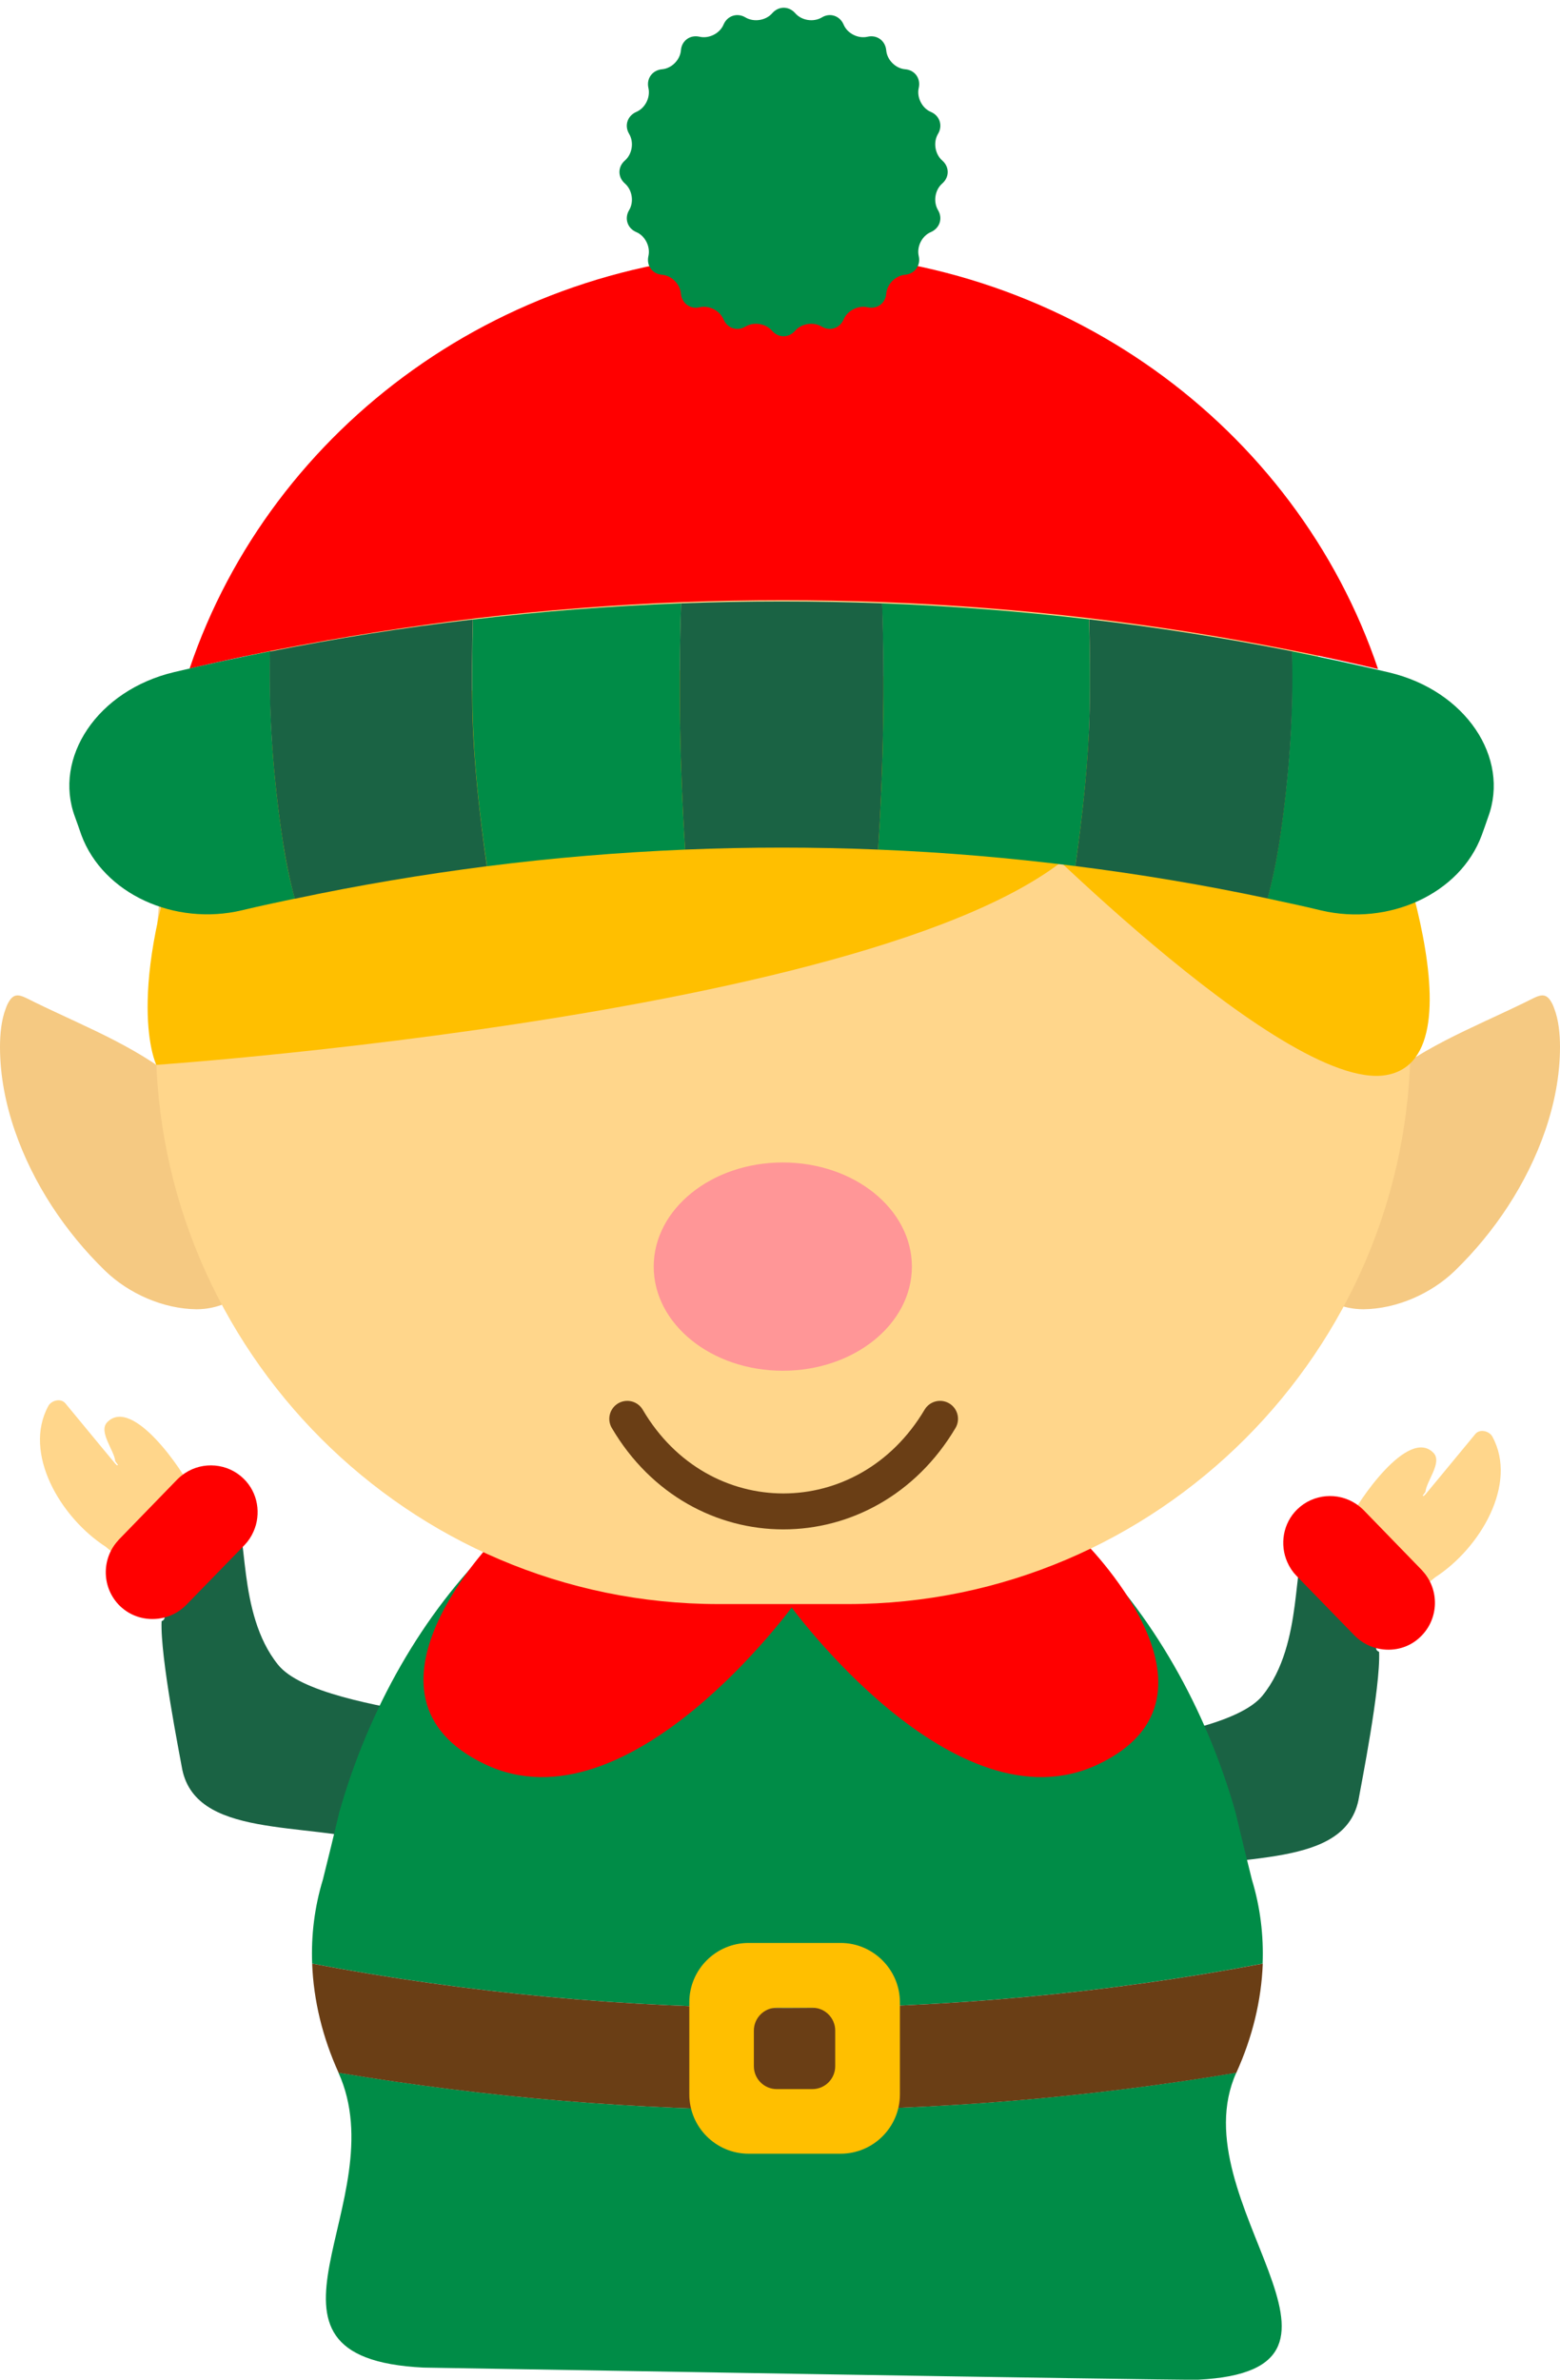 <?xml version="1.0" encoding="utf-8"?>
<!-- Generator: Adobe Illustrator 23.0.3, SVG Export Plug-In . SVG Version: 6.00 Build 0)  -->
<svg version="1.1" xmlns="http://www.w3.org/2000/svg" xmlns:xlink="http://www.w3.org/1999/xlink" x="0px" y="0px"
	 viewBox="0 0 100.3 152.88" style="enable-background:new 0 0 100.3 152.88;" xml:space="preserve">
<style type="text/css">
	.st0{fill:#FFD68B;}
	.st1{fill:#1A6344;}
	.st2{fill:#FF0000;}
	.st3{fill:#008C47;}
	.st4{fill:#6A3E15;}
	.st5{fill:#F5C982;}
	.st6{display:none;fill:#1C1C1B;}
	.st7{fill:#FF9697;}
	.st8{fill:none;stroke:#6A3E15;stroke-width:2.309;stroke-linecap:round;stroke-miterlimit:10;}
	.st9{fill:#FFBF00;}
</style>
<g id="OBJECTS">
</g>
<g id="DESIGNED_BY_FREEPIK">
	<path class="st0" d="M12.31,95.68c0.83,1.84-0.86,3.93-2.62,4.5c-1.08,0.35-2.05-0.07-2.89-0.81c-2.92-1.88-5.35-6.02-3.69-9.05
		c0.19-0.35,0.79-0.52,1.09-0.17l2.14,2.59c0.36,0.43,0.71,0.86,1.07,1.29c0.05,0.04,0.08,0.08,0.11,0.11
		c0.02-0.01,0.04-0.02,0.07-0.02c-0.04-0.06-0.1-0.14-0.18-0.25c-0.06-0.7-1.11-1.9-0.51-2.51C8.54,89.7,11.8,94.54,12.31,95.68z"/>
	<g>
		<path class="st1" d="M26.36,123.03c0.96,0.17,3.5-10.64,4.17-10.83c6.7-1.87-9.79-1.7-12.65-5.25c-2.71-3.35-1.84-8.92-2.87-9.56
			c-0.07,0.34-0.19,0.67-0.38,0.97l-4.25,4.28c-0.35,0.57,0.59,1.27,0.01,1.51c-0.1,2.28,1.19,8.72,1.29,9.32
			c0.76,4.71,7.9,3.52,12.92,4.96C26.34,118.93,24.55,122.72,26.36,123.03z"/>
		<path class="st2" d="M10.3,103.97c0.62-0.1,1.21-0.39,1.68-0.87l3.74-3.84c0.25-0.26,0.44-0.55,0.58-0.87
			c0.5-1.12,0.29-2.5-0.64-3.4l0,0c-1.03-1-2.61-1.12-3.77-0.35c-0.18,0.12-0.34,0.25-0.5,0.41L7.65,98.9
			c-0.02,0.02-0.04,0.05-0.06,0.07c-1.09,1.19-1.05,3.06,0.12,4.2C8.42,103.86,9.39,104.12,10.3,103.97z"/>
	</g>
	<path class="st0" d="M86.75,97.65c-0.83,1.84,0.86,3.93,2.62,4.5c1.08,0.35,2.05-0.07,2.89-0.81c2.92-1.88,5.35-6.02,3.69-9.05
		c-0.19-0.35-0.79-0.52-1.09-0.17l-2.14,2.59c-0.36,0.43-0.71,0.86-1.07,1.29c-0.05,0.04-0.08,0.08-0.11,0.11
		c-0.02-0.01-0.04-0.02-0.07-0.02c0.04-0.06,0.1-0.14,0.18-0.25c0.06-0.7,1.11-1.9,0.51-2.51C90.53,91.67,87.27,96.51,86.75,97.65z"
		/>
	<g>
		<path class="st1" d="M72.7,125c-0.96,0.17-3.5-10.64-4.17-10.83c-6.7-1.87,9.79-1.7,12.65-5.25c2.71-3.35,1.84-8.92,2.87-9.56
			c0.07,0.34,0.19,0.67,0.38,0.97l4.25,4.28c0.35,0.57-0.59,1.27-0.01,1.51c0.1,2.28-1.19,8.72-1.29,9.32
			c-0.76,4.71-7.9,3.52-12.92,4.96C72.73,120.9,74.52,124.69,72.7,125z"/>
		<path class="st2" d="M88.77,105.94c-0.62-0.1-1.21-0.39-1.68-0.87l-3.74-3.84c-0.25-0.26-0.44-0.55-0.58-0.87
			c-0.5-1.12-0.29-2.5,0.64-3.4l0,0c1.03-1,2.61-1.12,3.77-0.35c0.18,0.12,0.34,0.25,0.5,0.41l3.73,3.84
			c0.02,0.02,0.04,0.05,0.06,0.07c1.09,1.19,1.05,3.06-0.12,4.2C90.65,105.83,89.68,106.09,88.77,105.94z"/>
	</g>
	<path class="st3" d="M21.76,133.15c3.75,8.28-7.1,18.34,5.47,18.95c1.95,0.03,47.82,0.82,49.78,0.78
		c12.57-0.61-1.27-11.45,2.48-19.73C60.44,136.36,40.81,136.36,21.76,133.15z"/>
	<path class="st3" d="M81.18,126.15c0.07-1.81-0.15-3.63-0.69-5.4c-0.36-1.44-0.71-2.87-1.05-4.31
		c-3.76-13.29-13.92-24.59-26.74-24.58c-1.38,0-2.77,0-4.15,0c-12.82-0.01-22.98,11.3-26.74,24.58c-0.34,1.44-0.69,2.88-1.05,4.31
		c-0.54,1.77-0.76,3.59-0.69,5.4C40.18,129.95,61.07,129.95,81.18,126.15z"/>
	<path class="st4" d="M20.07,126.15c0.09,2.37,0.67,4.74,1.7,7.01c19.05,3.2,38.67,3.2,57.72,0c1.03-2.27,1.61-4.63,1.7-7.01
		C61.07,129.95,40.18,129.95,20.07,126.15z"/>
	<path class="st2" d="M31.87,98.82l19.21,4.21c0,0-10.62,14.73-19.9,10.31C21.9,108.92,31.87,98.82,31.87,98.82z"/>
	<path class="st2" d="M69.49,98.82l-18.77,4.21c0,0,10.62,14.73,19.9,10.31C79.9,108.92,69.49,98.82,69.49,98.82z"/>
	<path class="st5" d="M99.84,64.56c-0.45-0.96-0.88-0.61-1.78-0.17c-3.53,1.72-6.94,2.98-9.93,5.66c-1.48,1.32-2.95,2.93-4.02,4.61
		c-0.9,1.42-1.49,3.08-1.37,4.76c0.19,2.56,2.31,4.69,4.92,4.69c2.14-0.02,4.36-1,5.89-2.48c2.56-2.49,4.62-5.59,5.79-8.97
		c0.6-1.74,0.96-3.56,0.96-5.4c0-0.8-0.08-1.72-0.37-2.47C99.9,64.7,99.87,64.63,99.84,64.56z"/>
	<path class="st5" d="M0.46,64.56c0.45-0.96,0.88-0.61,1.78-0.17c3.53,1.72,6.94,2.98,9.93,5.66c1.48,1.32,2.95,2.93,4.02,4.61
		c0.9,1.42,1.49,3.08,1.37,4.76c-0.19,2.56-2.31,4.69-4.92,4.69c-2.14-0.02-4.36-1-5.89-2.48c-2.56-2.49-4.62-5.59-5.79-8.97
		c-0.6-1.74-0.96-3.56-0.96-5.4c0-0.8,0.08-1.72,0.37-2.47C0.4,64.7,0.43,64.63,0.46,64.56z"/>
	<path class="st0" d="M54.51,103.05H46.2c-19.9,0-36.18-16.28-36.18-36.18v-4.93c0-19.9,16.28-36.18,36.18-36.18h8.31
		c19.9,0,36.18,16.28,36.18,36.18v4.93C90.7,86.77,74.41,103.05,54.51,103.05z"/>
	<path class="st6" d="M32.4,83.75L32.4,83.75c-1.06,0-1.93-0.87-1.93-1.93v-7.23c0-1.06,0.87-1.93,1.93-1.93l0,0
		c1.06,0,1.93,0.87,1.93,1.93v7.23C34.33,82.88,33.46,83.75,32.4,83.75z"/>
	<path class="st6" d="M68.43,83.75L68.43,83.75c-1.06,0-1.93-0.87-1.93-1.93v-7.23c0-1.06,0.87-1.93,1.93-1.93l0,0
		c1.06,0,1.93,0.87,1.93,1.93v7.23C70.35,82.88,69.49,83.75,68.43,83.75z"/>
	<ellipse class="st7" cx="50.33" cy="81.37" rx="8.3" ry="6.69"/>
	<path class="st8" d="M40.33,91.15c4.66,7.93,15.4,7.93,20.11,0"/>
	<path class="st9" d="M10.05,68.41c0,0,55.9-3.84,61.19-16.6c5.29-12.76-54.73-10.89-59.06,0.62S10.05,68.41,10.05,68.41z"/>
	<path class="st9" d="M64.29,51.58c0,0,18.13,18.59,24.81,17.49c6.68-1.1-0.59-18.74-0.59-18.74L64.29,51.58z"/>
	<g>
		<path class="st2" d="M30.6,39.72c4.42-0.52,8.86-0.87,13.3-1.04c4.28-0.16,8.57-0.16,12.86,0c4.42,0.17,8.84,0.51,13.24,1.03
			c4.35,0.51,8.67,1.2,12.97,2.05c1.88,0.37,3.76,0.78,5.63,1.22c-5.24-15.54-20.37-26.78-38.21-26.78
			c-17.84,0-32.95,11.22-38.2,26.75c1.81-0.42,3.63-0.82,5.45-1.18C21.93,40.93,26.26,40.24,30.6,39.72z"/>
		<g>
			<path class="st3" d="M4.82,52.48c0.14,0.39,0.28,0.77,0.41,1.16c1.41,3.8,6.02,5.86,10.32,4.84c1.13-0.27,2.26-0.51,3.4-0.75
				c-0.32-1.2-0.58-2.41-0.76-3.64c-0.62-4.09-0.93-8.19-0.81-12.25c-2.07,0.41-4.14,0.85-6.19,1.34
				C6.24,44.36,3.41,48.69,4.82,52.48z"/>
			<path class="st3" d="M56.46,54.58c4.24,0.17,8.47,0.53,12.68,1.06c0.47-3.33,0.85-6.67,0.92-10.03c0.04-1.94,0.02-3.88-0.04-5.82
				c-4.42-0.52-8.86-0.86-13.31-1.03C56.89,44.03,56.8,49.31,56.46,54.58z"/>
			<path class="st3" d="M82.25,54.1c-0.19,1.22-0.44,2.43-0.76,3.62c1.16,0.25,2.31,0.49,3.46,0.77c4.3,1.01,8.92-1.04,10.32-4.84
				c0.14-0.39,0.28-0.77,0.41-1.16c1.41-3.8-1.43-8.12-6.37-9.29c-2.08-0.49-4.17-0.94-6.26-1.36C83.18,45.9,82.87,50,82.25,54.1z"
				/>
			<path class="st3" d="M30.38,45.61c0.08,3.37,0.45,6.71,0.93,10.04c4.23-0.54,8.48-0.89,12.74-1.07
				c-0.34-5.27-0.43-10.55-0.26-15.82c-4.47,0.17-8.93,0.51-13.38,1.04C30.36,41.73,30.34,43.67,30.38,45.61z"/>
			<path class="st1" d="M44.05,54.58c4.14-0.17,8.28-0.17,12.41,0c0.34-5.27,0.43-10.55,0.26-15.82c-4.31-0.16-8.62-0.16-12.93,0
				C43.62,44.03,43.71,49.31,44.05,54.58z"/>
			<path class="st1" d="M18.19,54.1c0.19,1.22,0.44,2.44,0.76,3.64c4.09-0.87,8.21-1.56,12.35-2.09c-0.47-3.33-0.85-6.67-0.93-10.04
				c-0.04-1.93-0.02-3.87,0.03-5.81c-4.37,0.51-8.72,1.2-13.04,2.06C17.26,45.91,17.57,50.01,18.19,54.1z"/>
			<path class="st1" d="M70.06,45.61c-0.08,3.36-0.45,6.7-0.92,10.03c4.14,0.52,8.27,1.21,12.36,2.08c0.32-1.2,0.57-2.4,0.76-3.62
				c0.62-4.09,0.93-8.2,0.81-12.26c-4.32-0.85-8.67-1.54-13.04-2.05C70.08,41.73,70.1,43.67,70.06,45.61z"/>
		</g>
	</g>
	<path class="st9" d="M54.05,124.82h-5.92c-2.1,0-3.81,1.71-3.81,3.81v5.92c0,2.1,1.71,3.81,3.81,3.81h5.92
		c2.1,0,3.81-1.71,3.81-3.81v-5.92C57.86,126.54,56.14,124.82,54.05,124.82z M53.7,132.74c0,0.81-0.66,1.47-1.47,1.47h-2.29
		c-0.81,0-1.47-0.66-1.47-1.47v-2.29c0-0.81,0.66-1.47,1.47-1.47h2.29c0.81,0,1.47,0.66,1.47,1.47V132.74z"/>
	<g>
		<path class="st3" d="M49.65,0.85c0.41-0.47,1.07-0.47,1.48,0c0.41,0.47,1.17,0.59,1.71,0.27C53.36,0.8,54,1.01,54.24,1.58
			c0.24,0.57,0.93,0.92,1.54,0.78c0.6-0.14,1.14,0.25,1.2,0.87c0.05,0.62,0.6,1.17,1.22,1.22c0.62,0.05,1.01,0.59,0.87,1.2
			c-0.14,0.6,0.21,1.3,0.78,1.54c0.57,0.24,0.78,0.88,0.46,1.41c-0.32,0.53-0.2,1.3,0.27,1.71c0.47,0.41,0.47,1.07,0,1.48
			c-0.47,0.41-0.59,1.17-0.27,1.71c0.32,0.53,0.11,1.16-0.46,1.41c-0.57,0.24-0.92,0.93-0.78,1.54c0.14,0.6-0.25,1.14-0.87,1.2
			c-0.62,0.05-1.17,0.6-1.22,1.22c-0.05,0.62-0.59,1.01-1.2,0.87c-0.6-0.14-1.3,0.21-1.54,0.78c-0.24,0.57-0.88,0.78-1.41,0.46
			c-0.53-0.32-1.3-0.2-1.71,0.27s-1.07,0.47-1.48,0c-0.41-0.47-1.17-0.59-1.71-0.27c-0.53,0.32-1.17,0.11-1.41-0.46
			c-0.24-0.57-0.93-0.92-1.54-0.78c-0.6,0.14-1.14-0.25-1.2-0.87c-0.05-0.62-0.6-1.17-1.22-1.22c-0.62-0.05-1.01-0.59-0.87-1.2
			c0.14-0.6-0.21-1.3-0.78-1.54c-0.57-0.24-0.78-0.88-0.46-1.41c0.32-0.53,0.2-1.3-0.27-1.71c-0.47-0.41-0.47-1.07,0-1.48
			c0.47-0.41,0.59-1.17,0.27-1.71c-0.32-0.53-0.11-1.16,0.46-1.41c0.57-0.24,0.92-0.93,0.78-1.54c-0.14-0.6,0.25-1.14,0.87-1.2
			c0.62-0.05,1.17-0.6,1.22-1.22c0.05-0.62,0.59-1.01,1.2-0.87c0.6,0.14,1.3-0.21,1.54-0.78c0.24-0.57,0.88-0.78,1.41-0.46
			C48.47,1.44,49.24,1.32,49.65,0.85z"/>
	</g>
</g>
</svg>
